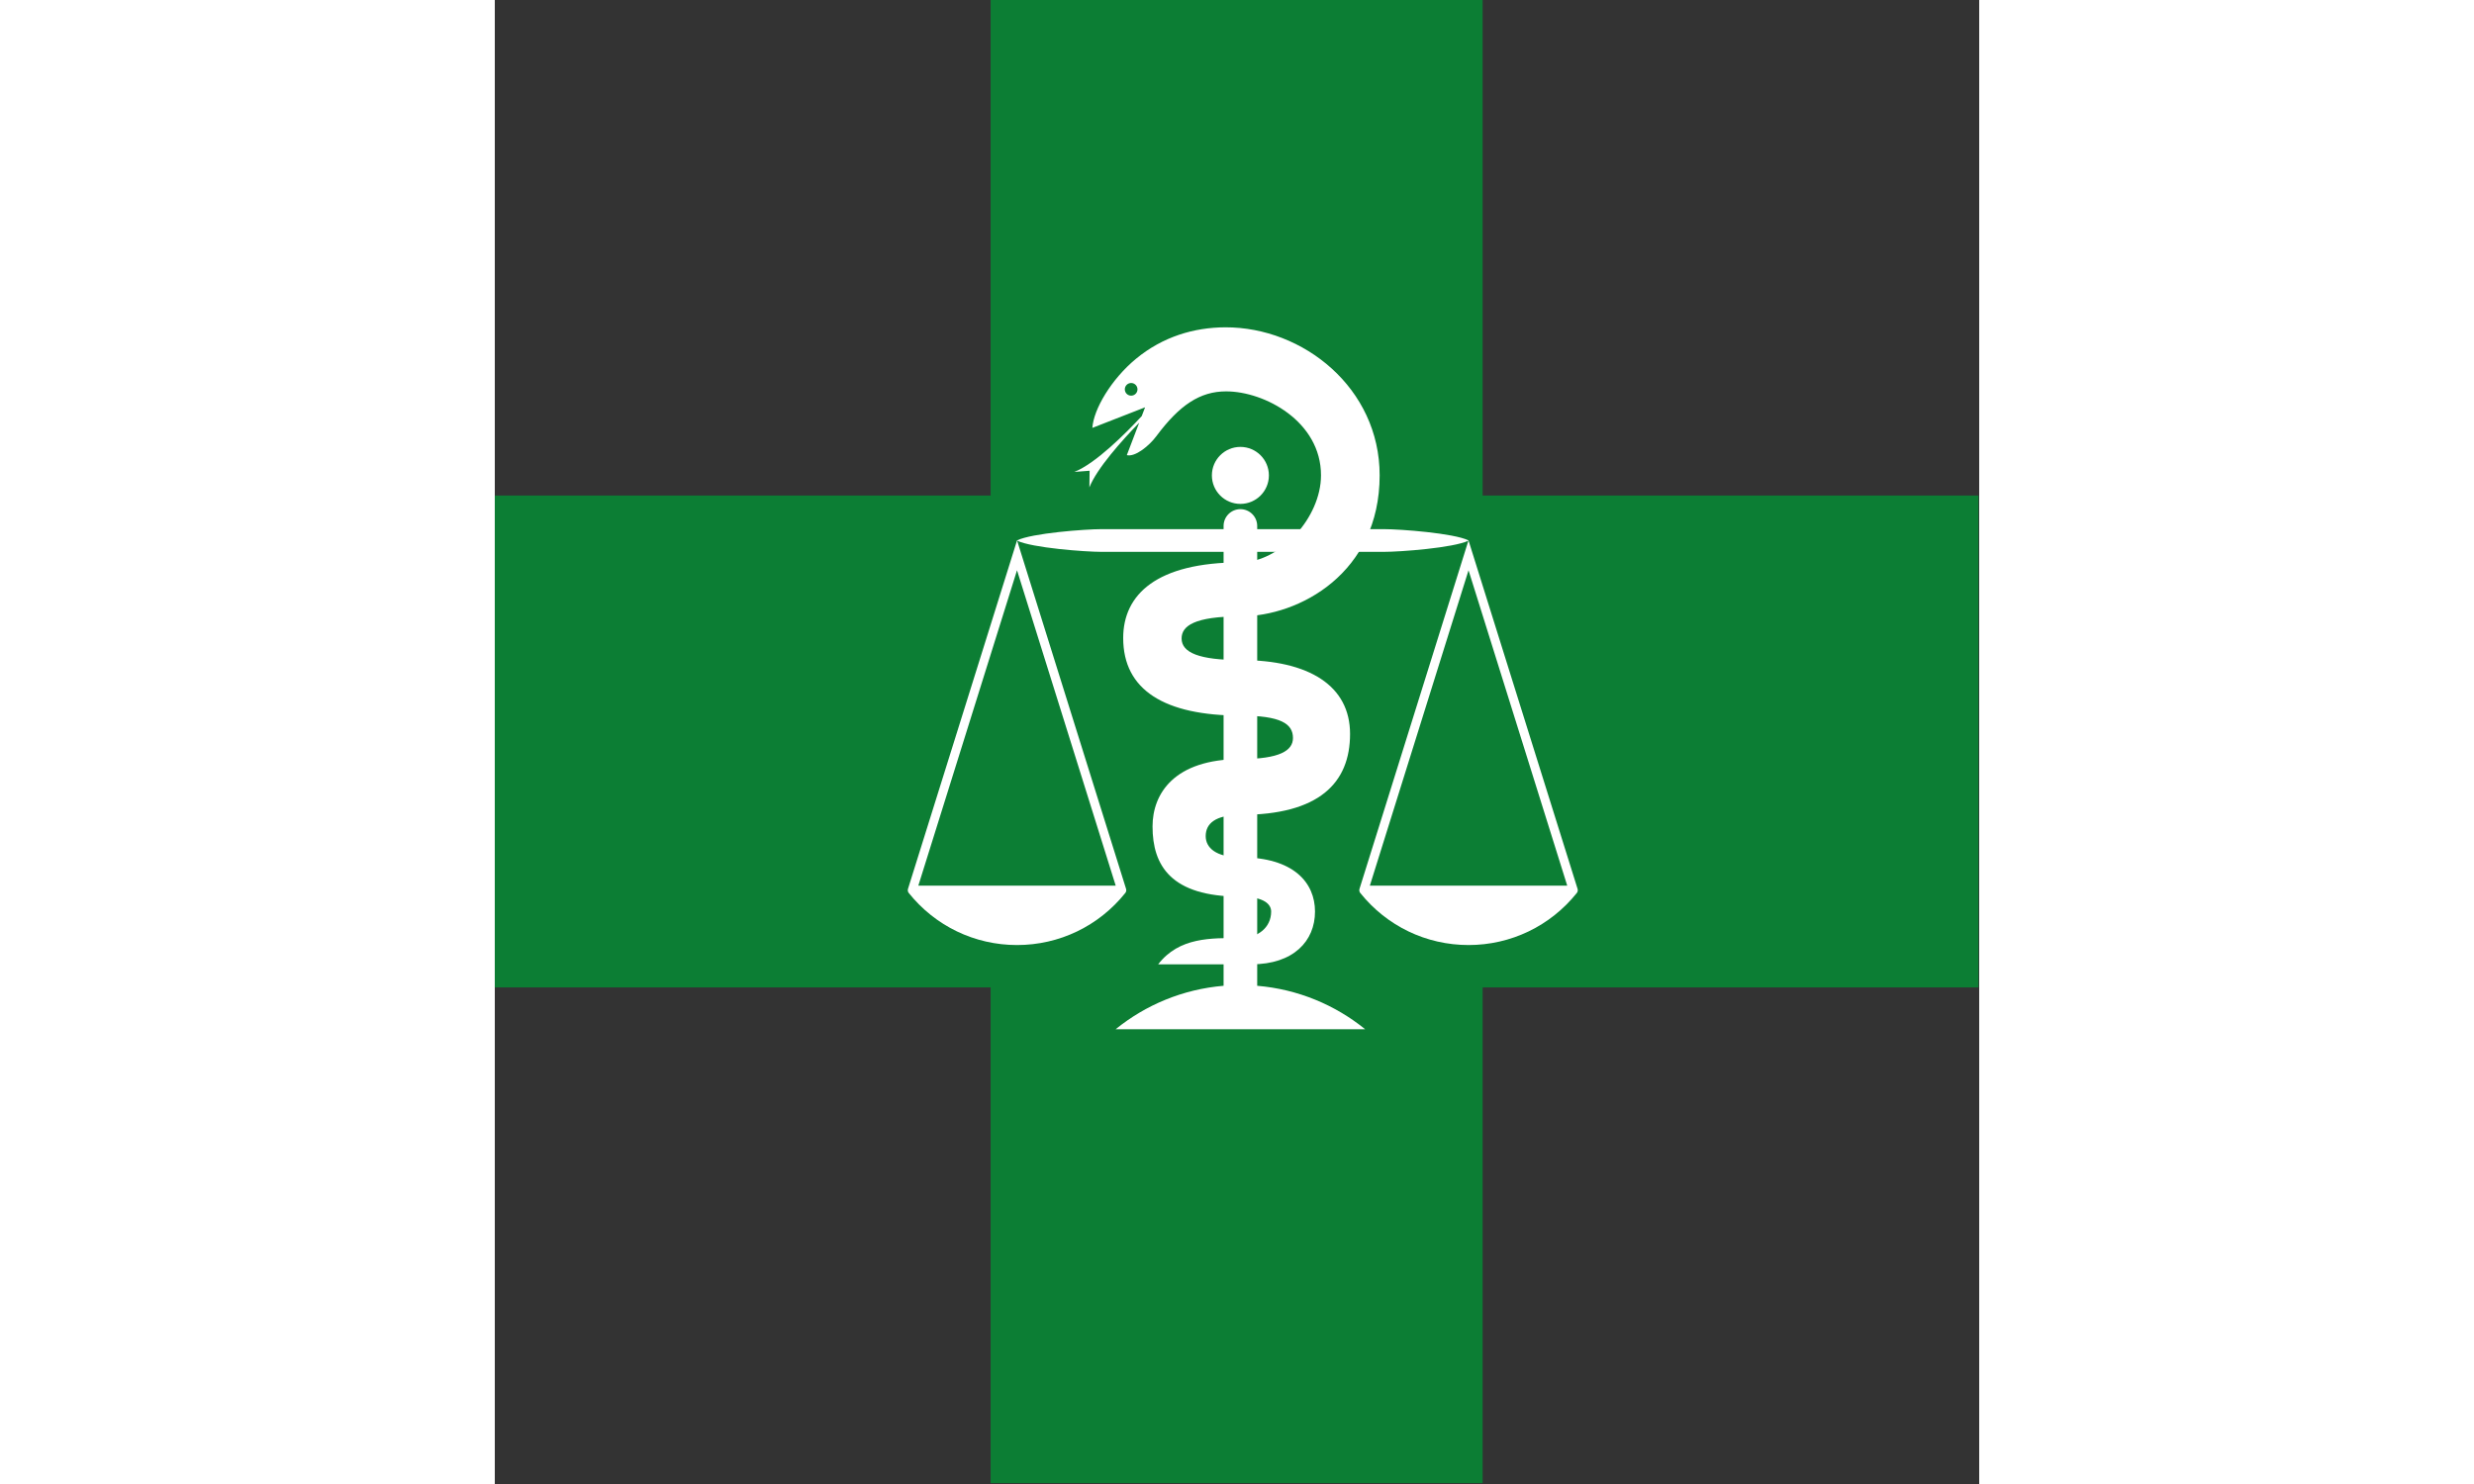<?xml version="1.0" encoding="UTF-8" standalone="no"?>

<svg
   xmlns:dc="http://purl.org/dc/elements/1.1/"
   xmlns:cc="http://creativecommons.org/ns#"
   xmlns:rdf="http://www.w3.org/1999/02/22-rdf-syntax-ns#"
   xmlns:svg="http://www.w3.org/2000/svg"
   xmlns="http://www.w3.org/2000/svg"
   xmlns:sodipodi="http://sodipodi.sourceforge.net/DTD/sodipodi-0.dtd"
   xmlns:inkscape="http://www.inkscape.org/namespaces/inkscape"
   version="1.1"
   width="1000"
   height="600"
   viewBox="0 0 500 500"
   id="svg2"
   xml:space="preserve"
   inkscape:version="0.48.4 r9939"
   sodipodi:docname="Logo-Apotheke-CH-alt.svg"><rect x="0" y="0" width="500" height="500" fill="#333333" stroke="none"/><sodipodi:namedview
   pagecolor="#ffffff"
   bordercolor="#666666"
   borderopacity="1"
   objecttolerance="10"
   gridtolerance="10"
   guidetolerance="10"
   inkscape:pageopacity="0"
   inkscape:pageshadow="2"
   inkscape:window-width="1280"
   inkscape:window-height="1001"
   id="namedview8"
   showgrid="false"
   fit-margin-top="0"
   fit-margin-left="0"
   fit-margin-right="0"
   fit-margin-bottom="0"
   inkscape:zoom="0.83756549"
   inkscape:cx="213.76092"
   inkscape:cy="336.71327"
   inkscape:window-x="-8"
   inkscape:window-y="-8"
   inkscape:window-maximized="1"
   inkscape:current-layer="svg2" /><defs
   id="defs11" />
<polygon
   points="204.354,702.146 390.568,702.146 390.568,514.484 578.23,514.484 578.23,328.27 390.568,328.27 390.568,140.608 204.354,140.608 204.354,328.27 16.692,328.27 16.692,514.484 204.354,514.484 "
   transform="matrix(0.89,0,0,0.89,-14.863,-125.199)"
   id="polygon3"
   style="fill:#0c7e34;stroke:none" />
<path
   d="m 212.212,131.177 c 0,-1.179 0.955,-2.134 2.134,-2.134 1.179,0 2.133,0.955 2.133,2.134 0,1.179 -0.955,2.133 -2.133,2.133 -1.178,0 -2.134,-0.955 -2.134,-2.133 z m 39.004,91.219 c -13.877,0 -19.876,-2.482 -19.876,-7.277 0,-4.181 4.198,-7.448 19.876,-7.448 19.803,0 46.833,-14.589 46.833,-47.529 0,-29.36 -25.722,-49.945 -51.992,-49.859 -10.461,0.034 -20.999,3.116 -30.051,10.579 -8.366,6.898 -14.322,17.034 -14.728,23.305 l 17.76,-6.931 -1.132,2.965 c -5.395,5.811 -15.472,15.935 -22.689,18.798 l 5.138,-0.395 -0.079,5.612 c 2.53,-6.429 11.047,-15.887 16.784,-21.8 l -4.174,10.934 c 2.831,0.707 7.534,-3.145 9.963,-6.41 7.797,-10.483 14.699,-15.075 23.478,-15.075 12.967,0 31.968,10.127 31.968,28.276 0,14.288 -13.775,29.335 -27.08,29.335 -28.334,0 -39.549,10.868 -39.549,25.492 0,17.525 13.913,26.142 39.549,26.142 13.573,0 17.637,2.763 17.637,7.537 0,4.235 -4.414,7.105 -17.637,7.105 -22.452,0 -29.665,11.729 -29.665,22.698 0,13.15 6.165,23.651 29.543,23.651 8.301,0 10.407,2.716 10.407,5.027 0,5.445 -4.536,8.922 -10.408,8.922 -9.789,0 -20.583,-0.327 -27.645,8.854 5.543,0 23.642,0 31.458,0 14.131,0 21.367,-7.862 21.367,-17.776 0,-9.722 -7.2,-18.273 -25.056,-18.273 -8.401,0 -11.762,-3.283 -11.762,-7.139 0,-4.161 3.143,-7.164 11.762,-7.164 26.48,0 36.863,-10.794 36.863,-27.267 8.9e-4,-16.188 -13.726,-24.889 -36.863,-24.889 z"
   id="path5"
   style="fill:#ffffff;stroke:none"
   inkscape:connector-curvature="0" />
<path
   d="M 364.713,299.468 327.976,182.066 c -4.989,-2.433 -22.954,-3.783 -28.503,-3.783 h -42.669 v -1.072 c 0,-3.126 -2.535,-5.661 -5.661,-5.661 -3.126,0 -5.661,2.535 -5.661,5.661 v 1.072 h -41.064 c -5.551,0 -23.516,1.35 -28.503,3.783 l -36.735,117.402 c -0.149,0.474 -0.069,0.994 0.248,1.39 8.925,11.153 22.22,17.551 36.476,17.551 14.255,0 27.549,-6.398 36.476,-17.551 0.316,-0.395 0.395,-0.914 0.248,-1.39 L 175.948,182.172 c 5.031,2.424 22.93,3.765 28.47,3.765 h 41.064 v 146.201 c -13.722,1.152 -26.264,6.452 -36.368,14.645 H 293.172 C 283.068,338.59 270.527,333.29 256.805,332.138 V 185.936 h 42.669 c 5.537,0 23.437,-1.34 28.47,-3.765 L 291.268,299.467 c -0.149,0.474 -0.069,0.994 0.247,1.39 8.925,11.153 22.22,17.551 36.476,17.551 14.255,0 27.549,-6.398 36.476,-17.551 0.315,-0.395 0.395,-0.914 0.247,-1.389 z m -222.053,-1.064 33.242,-106.264 33.243,106.264 h -66.484 z m 152.088,0 33.242,-106.264 33.243,106.264 H 294.748 z M 241.54,160.176 c 0,-5.303 4.299,-9.602 9.602,-9.602 5.302,0 9.601,4.299 9.601,9.602 0,5.302 -4.299,9.601 -9.601,9.601 -5.302,0 -9.602,-4.299 -9.602,-9.601 z"
   id="path7"
   style="fill:#ffffff;stroke:none"
   inkscape:connector-curvature="0" />
</svg>